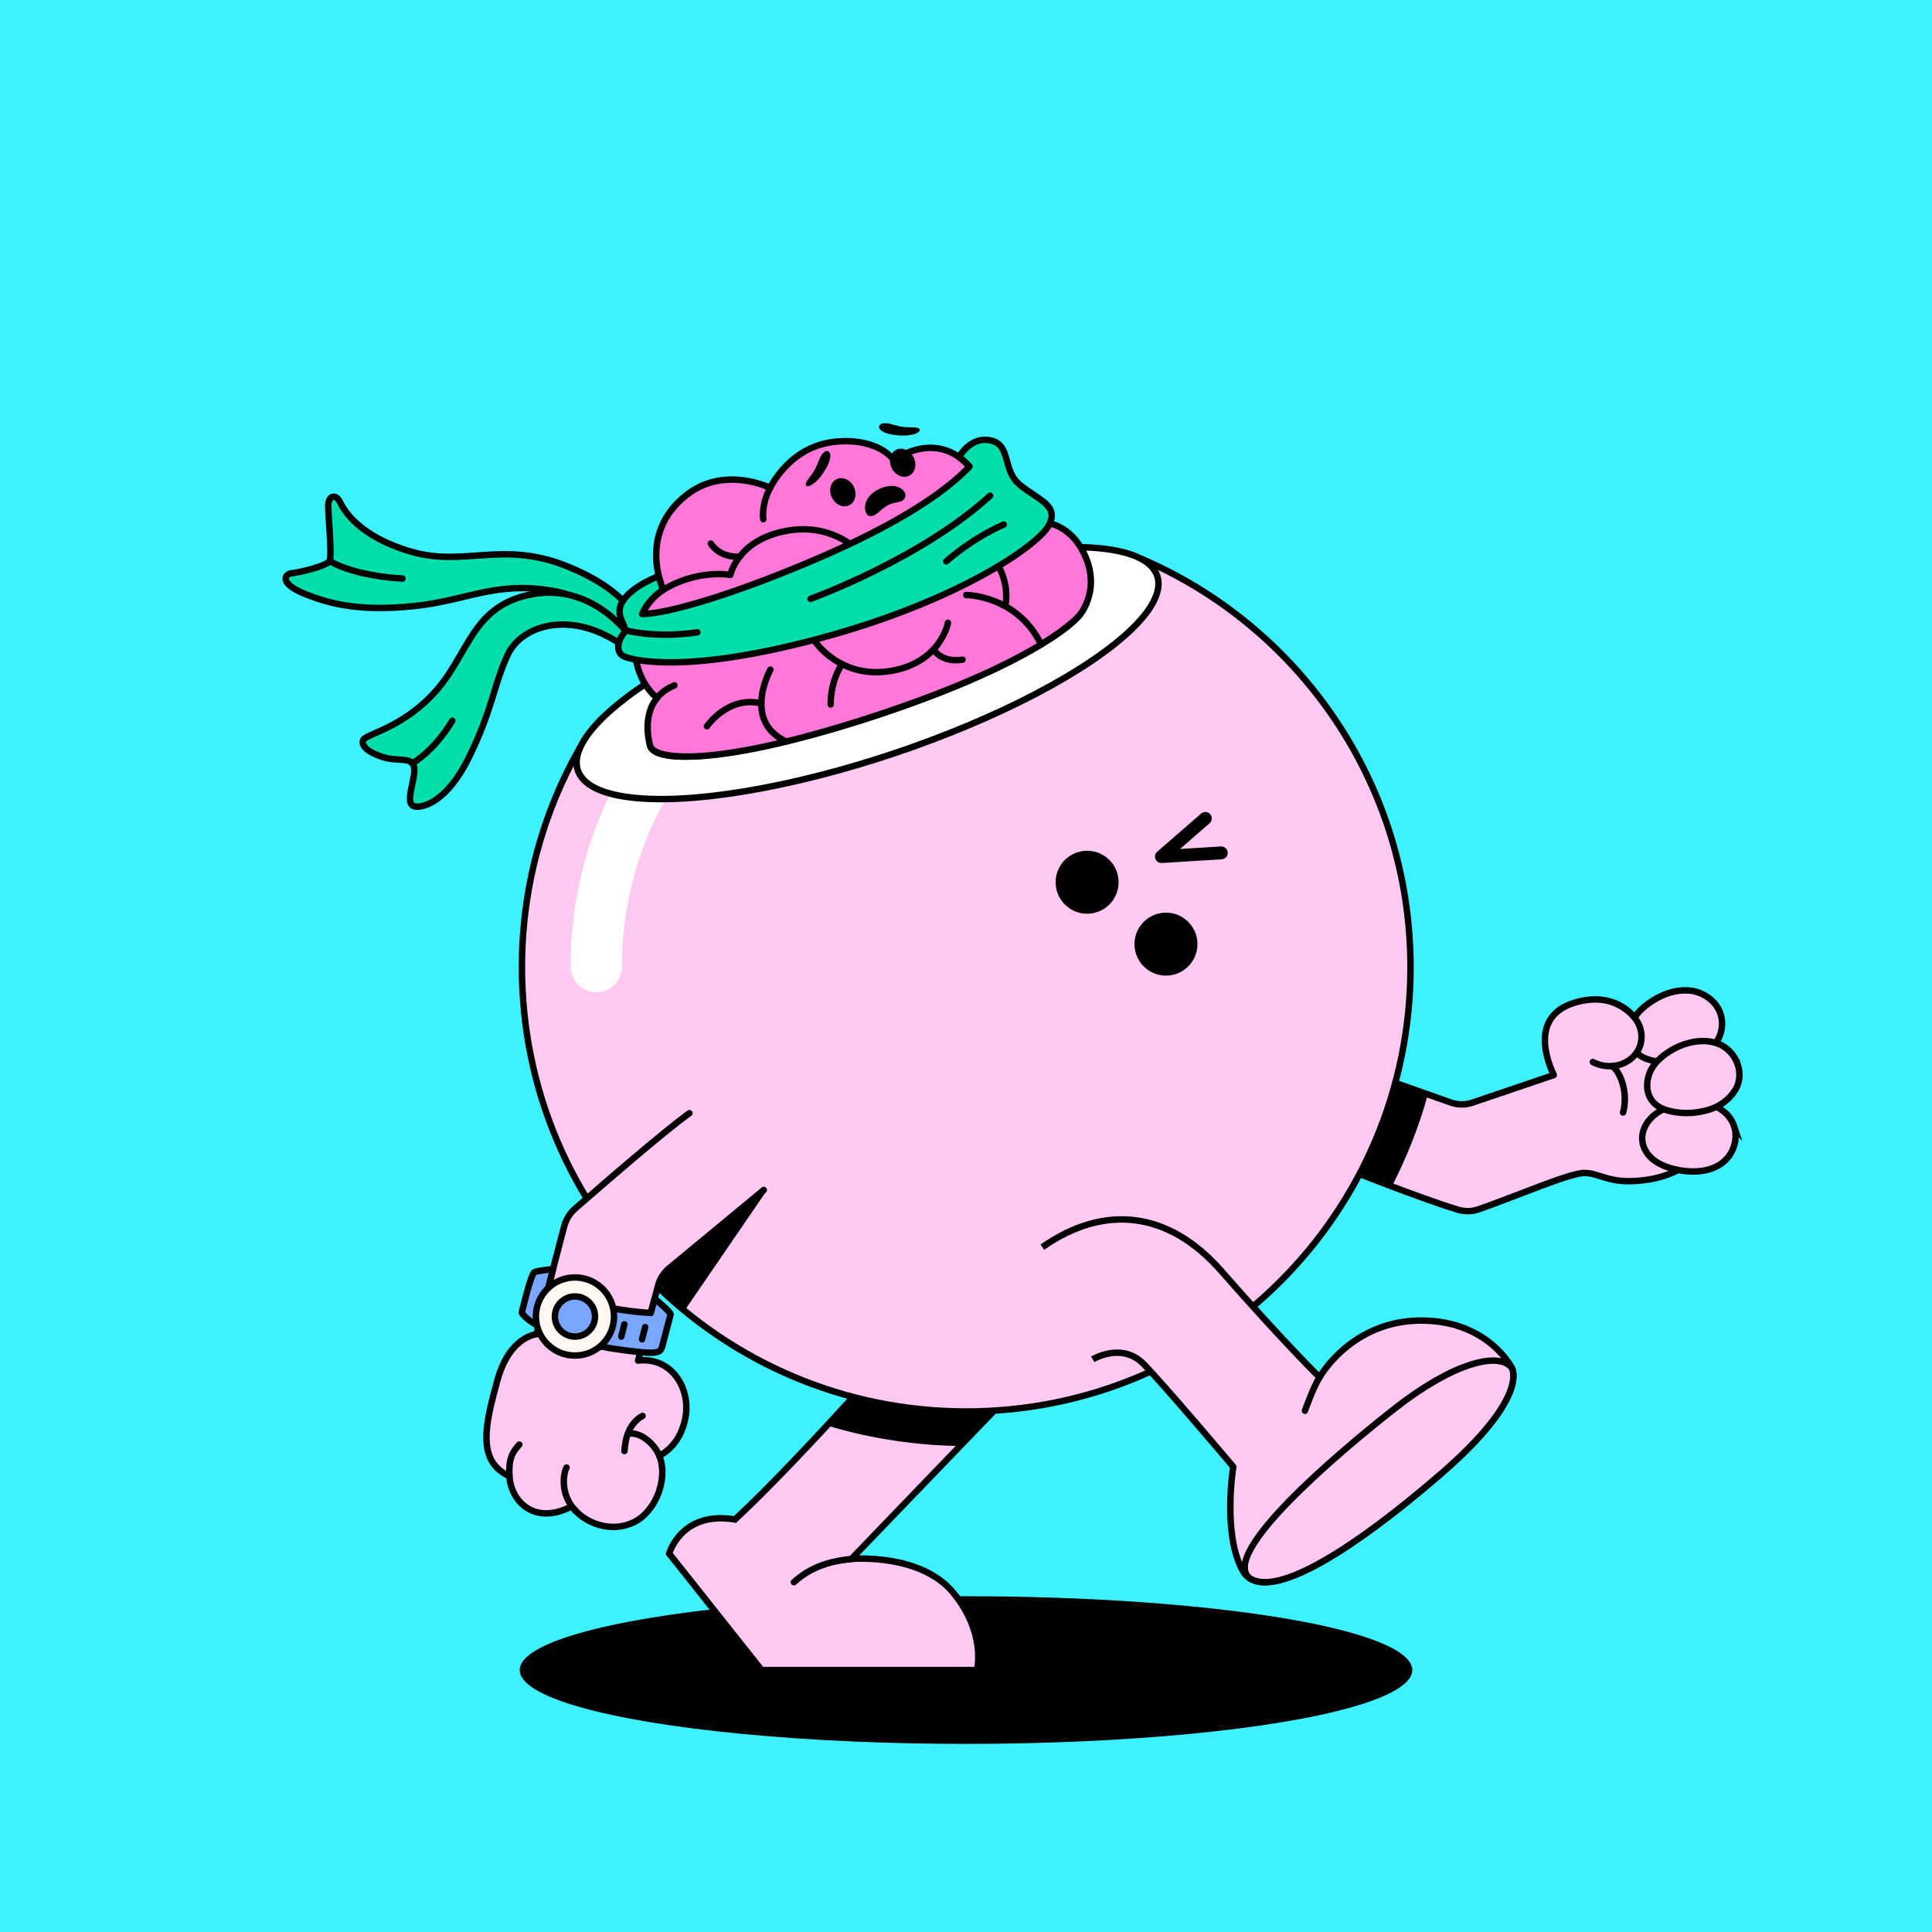 <?xml version="1.0" encoding="UTF-8"?>
<svg xmlns="http://www.w3.org/2000/svg" viewBox="0 0 600 600">
<rect x="0" y="0" width="600" height="600" fill="#333333" stroke="none"/>
<svg id="uuid-b5df70f2-f26b-4cc4-9992-c02ca3e1ffe7" data-name="BACKGROUND" xmlns="http://www.w3.org/2000/svg" viewBox="0 0 600 600"><defs><style>
      .uuid-b49e1da8-89ab-4517-8063-4eac3fbcc068 {
        fill: #3ef1ff;
      }
    </style></defs><rect class="uuid-b49e1da8-89ab-4517-8063-4eac3fbcc068" x="-1" y="-1" width="602" height="602"/></svg>
<svg id="uuid-dbde9422-7524-4caa-9aef-973de947a85a" data-name="BACKGROUND" xmlns="http://www.w3.org/2000/svg" viewBox="0 0 600 600"><defs><style>
      .uuid-00b29d56-32db-44bc-b865-b505689ce7f2, .uuid-bc0c1d1d-f35d-4801-ab0a-7ed1f6579806 {
        fill: #fff;
      }

      .uuid-721045bb-6a0a-43b1-bbbb-700680bef5ac, .uuid-8bce232e-cf9f-4930-aa41-bc826f060c10, .uuid-bc0c1d1d-f35d-4801-ab0a-7ed1f6579806, .uuid-7a18d1de-3b5c-43f4-b300-729f0a8ada13, .uuid-9a9b3e9a-3b64-462c-a5b9-1ed4fe14cc54, .uuid-49737ab1-df19-44de-9973-63511c143097, .uuid-f441cade-332c-4c12-ac30-b324c1b26b62 {
        stroke: #000;
        stroke-width: 2px;
      }

      .uuid-721045bb-6a0a-43b1-bbbb-700680bef5ac, .uuid-8bce232e-cf9f-4930-aa41-bc826f060c10, .uuid-bc0c1d1d-f35d-4801-ab0a-7ed1f6579806, .uuid-49737ab1-df19-44de-9973-63511c143097 {
        stroke-miterlimit: 10;
      }

      .uuid-721045bb-6a0a-43b1-bbbb-700680bef5ac, .uuid-8bce232e-cf9f-4930-aa41-bc826f060c10, .uuid-7a18d1de-3b5c-43f4-b300-729f0a8ada13, .uuid-f441cade-332c-4c12-ac30-b324c1b26b62 {
        fill: #ffc9f1;
      }

      .uuid-8bce232e-cf9f-4930-aa41-bc826f060c10, .uuid-bc0c1d1d-f35d-4801-ab0a-7ed1f6579806, .uuid-7a18d1de-3b5c-43f4-b300-729f0a8ada13, .uuid-9a9b3e9a-3b64-462c-a5b9-1ed4fe14cc54, .uuid-49737ab1-df19-44de-9973-63511c143097 {
        stroke-linecap: round;
      }

      .uuid-7a18d1de-3b5c-43f4-b300-729f0a8ada13, .uuid-9a9b3e9a-3b64-462c-a5b9-1ed4fe14cc54, .uuid-f441cade-332c-4c12-ac30-b324c1b26b62 {
        stroke-linejoin: round;
      }

      .uuid-9a9b3e9a-3b64-462c-a5b9-1ed4fe14cc54 {
        fill: none;
      }

      .uuid-49737ab1-df19-44de-9973-63511c143097 {
        fill: #a07bff;
      }
    </style></defs><path class="uuid-7a18d1de-3b5c-43f4-b300-729f0a8ada13" d="m409.81,359.6c9.2,3.77,29.89,12.05,42.79,16.03,2.11.65,4.41.69,6.5-.04,11.79-4.08,28.47-11.39,33.03-11.32,5.25.08,7.8,3.93,19.88,2.04,13.36-2.1,22.43-11.99,20.93-23.3-4.21-43.28-25.18-26.79-25.18-26.79,0,0-5.84-8.75-18.76-4.82-11.83,3.6-10.2,14.44-6.47,22.47l-25.29,8.58c-2.14.72-4.45.71-6.59-.02l-35.7-12.61"/><path class="uuid-8bce232e-cf9f-4930-aa41-bc826f060c10" d="m533.36,312.82c2.5,3.94,1.62,9.14-1.57,12.4-2.47,2.53-5.88,3.88-9.32,4.4-2.8.43-5.7.42-8.49-.08-2.14-.39-4.29-1.1-5.79-2.75-1.66-1.83-2.27-4.46-1.98-6.87.51-4.17,3.84-7.14,7.22-9.26,3.17-1.98,6.86-3.26,10.64-3.09,3.8.18,7.36,2.19,9.3,5.24Z"/><path class="uuid-8bce232e-cf9f-4930-aa41-bc826f060c10" d="m538.57,349.84c.97,3.03.32,6.43-1.5,9.01-3.77,5.33-11.17,5.65-16.96,4.27-3.31-.79-6.69-2.21-8.67-5.13-3.13-4.61-.82-9.79,3.48-12.56,2.58-1.66,5.61-2.67,8.63-3.14,5.73-.89,13.1,1.51,15.03,7.56Z"/><path class="uuid-8bce232e-cf9f-4930-aa41-bc826f060c10" d="m538.71,328.53c1.8,2.99,2.06,6.89.22,9.9-1.95,3.2-4.94,5.25-8.49,6.28-3.66,1.07-7.64,1.27-11.4.44-2.25-.5-4.53-1.38-5.96-3.28-1.86-2.47-1.89-5.68-.85-8.49,1.2-3.24,4.17-5.69,7.09-7.37,6.15-3.56,15.21-4.43,19.39,2.52Z"/><path class="uuid-8bce232e-cf9f-4930-aa41-bc826f060c10" d="m501.85,311.68s9.27,3.84,7.77,12.02c-1.04,5.68-8.17,9.55-14.94,6.13"/><path class="uuid-9a9b3e9a-3b64-462c-a5b9-1ed4fe14cc54" d="m500.67,331.08c2.41,1.63,5.11,8.04,3.4,14.42"/><path d="m443.44,339.88c-2.88,10.58-6.94,20.23-11.17,28.59-10.17-3.78-21.16-9.53-27-11.93l11.83-26.02,26.35,9.36Z"/><ellipse cx="300" cy="518.65" rx="138.6" ry="22.93"/><path class="uuid-721045bb-6a0a-43b1-bbbb-700680bef5ac" d="m319.36,427.14c-1.16,1.05-54.95,57-54.95,57,0,0,21.51-1.95,31.74,10.62,10.23,12.57,7.26,23.89,7.26,23.89h-66.9s-28.69-36.17-28.69-36.17c0,0,3.74-13.4,20.44-10.59,20.9-19.38,55.52-59.13,55.52-59.13l35.59,14.38Z"/><path d="m283.78,412.76l31.28,12.64-3.24,9.5c-2.93,3.03-9.76,10.12-13.64,14.14-11.92,0-27.98-2.13-41.33-6.37,13.95-15.1,26.93-29.92,26.93-29.92Z"/><path class="uuid-721045bb-6a0a-43b1-bbbb-700680bef5ac" d="m354.45,173.54l-.11.27-174.2,58.29c-11.49,20.13-18.05,43.43-18.05,68.27,0,76.2,61.77,137.98,137.97,137.98s137.98-61.77,137.98-137.98c0-56.89-34.43-105.72-83.58-126.83Z"/><path class="uuid-9a9b3e9a-3b64-462c-a5b9-1ed4fe14cc54" d="m264.41,484.14c-4.06.49-11.49,1.36-17.85,7.23"/><path class="uuid-00b29d56-32db-44bc-b865-b505689ce7f2" d="m185.17,308.14c-4.41,0-7.98-3.57-7.98-7.98,0-67.74,55.11-122.86,122.86-122.86,4.41,0,7.98,3.57,7.98,7.98s-3.57,7.98-7.98,7.98c-58.94,0-106.9,47.95-106.9,106.9,0,4.41-3.57,7.98-7.98,7.98Z"/><path d="m203.75,397.46l34.2-27.46-24.86,36.3c-6.73-5.1-3.66-2.61-9.34-8.83Z"/><path class="uuid-f441cade-332c-4c12-ac30-b324c1b26b62" d="m323.72,387.31c19.14-13.4,39.15-11.3,55.52,7.36,19.6,22.35,30.57,33.06,30.57,33.06,0,0,10.74-19.34,34.77-17.5,18.26,1.4,24.84,14.43,24.84,14.43,0,0,6.21,8.82-22.45,33.5-28.66,24.68-54.93,40.92-61.14,29.46-6.21-11.46-2.82-32.1-2.82-32.1,0,0-22.02-26.09-27.94-32.01-6.79-6.79-15.71-1.36-15.71-1.36"/><path class="uuid-721045bb-6a0a-43b1-bbbb-700680bef5ac" d="m446.97,458.17c-25.89,22.29-49.82,37.69-58.79,32.02-9.77-7.44,26.84-38.54,44.88-52.7,18.04-14.16,32.17-17.82,36.36-12.81,0,0,6.21,8.82-22.45,33.5Z"/><path class="uuid-9a9b3e9a-3b64-462c-a5b9-1ed4fe14cc54" d="m409.81,427.74c-1.89,2.86-4.55,10.38-4.55,10.38"/><ellipse class="uuid-bc0c1d1d-f35d-4801-ab0a-7ed1f6579806" cx="269.41" cy="209.07" rx="94.9" ry="26.25" transform="translate(-52.5 96.54) rotate(-18.55)"/><ellipse class="uuid-49737ab1-df19-44de-9973-63511c143097" cx="269.41" cy="209.07" rx="71.19" ry="13.32" transform="translate(-52.5 96.54) rotate(-18.55)"/><g><path class="uuid-7a18d1de-3b5c-43f4-b300-729f0a8ada13" d="m214.11,345.7c-8.05,5.83-25.34,20.79-35.52,29.67-1.67,1.45-2.82,3.41-3.39,5.55-3.14,11.67-8.55,33.44-8.55,33.44,0,0-8.42.58-12.19,14.35-3.64,13.3-6.64,25.06,3.77,29.75.35,7.47,7.51,15.45,19.2,9.41.14-.06,1.32,1.32,1.44,1.45,2.64,2.7,6.36,4.45,10.13,4.81,3.65.36,7.61-.67,10.43-3.08,3.29-2.81,5.4-6.94,6.05-11.2.4-2.61.26-5.31-.75-7.78,0,0,6.2-2.51,8.05-11.34,1.99-9.49-4.22-19.42-14.62-18.18l6.17-23.11c.51-2.2,1.74-4.16,3.49-5.59l29.38-24.3"/><path class="uuid-9a9b3e9a-3b64-462c-a5b9-1ed4fe14cc54" d="m204.73,452.06c-1.37-3.47-5.39-7.08-9-6.88"/><path class="uuid-9a9b3e9a-3b64-462c-a5b9-1ed4fe14cc54" d="m178.86,469.3c-5.16-5.27-3.82-11.97-2.9-13.54"/><path class="uuid-9a9b3e9a-3b64-462c-a5b9-1ed4fe14cc54" d="m158.22,458.45c-.27-5.22.73-7.32,3.06-9.83"/><path class="uuid-9a9b3e9a-3b64-462c-a5b9-1ed4fe14cc54" d="m193.93,450.63c.14-2.07.48-4.16,1.32-6.06.85-1.95,2.36-3.88,4.31-4.85"/></g></svg>
<svg id="uuid-175be159-db61-4df5-a3ec-4e569af78a21" data-name="BODY" xmlns="http://www.w3.org/2000/svg" viewBox="0 0 600 600"><defs><style>
      .uuid-cb5ad370-d590-4d84-8471-319d1a4c5aa5 {
        fill: none;
        stroke: #000;
        stroke-linecap: round;
        stroke-linejoin: round;
        stroke-width: 4px;
      }
    </style></defs><g id="uuid-13c94933-b88a-4a0e-9bd5-264a3853387a" data-name="expressions"><g id="uuid-006bcb9c-427f-47d9-92c9-0f51d1e9073c" data-name="mouth"><circle cx="362.12" cy="293.18" r="9.78" transform="translate(-9.59 12.26) rotate(-1.91)"/></g><g id="uuid-aa5f76af-2ff8-4e7f-a2a4-73d690451a8d" data-name="eye L"><circle cx="337.63" cy="273.96" r="9.78" transform="translate(-8.96 11.43) rotate(-1.91)"/></g><g id="uuid-4d2b7d8b-0a30-48e5-b672-08579e330a1a" data-name="eye R"><polyline class="uuid-cb5ad370-d590-4d84-8471-319d1a4c5aa5" points="374.33 254.17 360.69 266.02 379.28 264.87"/></g></g></svg>
<svg id="uuid-39dff219-9e19-48c2-9e34-cadd47e3fa29" data-name="BODY" xmlns="http://www.w3.org/2000/svg" viewBox="0 0 600 600"><defs><style>
      .uuid-8ea0a070-6485-4467-a882-6a678192df94 {
        fill: #7aa6ff;
      }

      .uuid-8ea0a070-6485-4467-a882-6a678192df94, .uuid-2d9e3db4-341e-407d-8af0-075f449215a0, .uuid-cd755845-3013-4a0d-82f9-783fcd3dda15 {
        stroke: #000;
        stroke-linecap: round;
        stroke-linejoin: round;
        stroke-width: 2px;
      }

      .uuid-2d9e3db4-341e-407d-8af0-075f449215a0 {
        fill: #fff7f0;
      }

      .uuid-cd755845-3013-4a0d-82f9-783fcd3dda15 {
        fill: none;
      }
    </style></defs><g id="uuid-0bddc305-27d8-4ea5-862d-046e5ab4ffae" data-name="uuid-e2fbca77-8e7a-49a9-ad56-906492ae40c9"><g id="uuid-a4e09157-4eb3-4d2b-b6da-ed8f9f5e45a4" data-name="uuid-e52b1ae6-7e41-417a-a53a-e6c5d75aeb92"><g><path class="uuid-8ea0a070-6485-4467-a882-6a678192df94" d="m171.75,394.13s-4.65.45-5.76.95c-1.11.51-3.78,11.83-3.93,12.49s6.85,9.32,36.81,12.35c5.87.59,6.42-.22,6.86-2.04.44-1.82,2.36-8.9,2.53-9.64s-4.96-4.93-4.96-4.93l-1.19,4.44s-10.85-.49-19.61-3.38c-8.76-2.9-12.13-4.84-12.13-4.84l1.38-5.4Z"/><line class="uuid-cd755845-3013-4a0d-82f9-783fcd3dda15" x1="193.91" y1="411.28" x2="192.95" y2="415.08"/><line class="uuid-cd755845-3013-4a0d-82f9-783fcd3dda15" x1="200.36" y1="412.14" x2="199.39" y2="415.94"/><circle class="uuid-2d9e3db4-341e-407d-8af0-075f449215a0" cx="178.56" cy="408.85" r="12.13"/><circle class="uuid-8ea0a070-6485-4467-a882-6a678192df94" cx="178.56" cy="408.85" r="6.23"/></g></g></g></svg>
<svg id="uuid-a3f28a2b-9461-4e4d-b00c-2d487f48f076" data-name="BODY" xmlns="http://www.w3.org/2000/svg" viewBox="0 0 600 600"><defs><style>
      .uuid-acb057e4-f306-4fba-b40b-dbc41b13acec {
        fill: #ff78d8;
      }

      .uuid-acb057e4-f306-4fba-b40b-dbc41b13acec, .uuid-aceaffa3-efee-4308-a432-20436515d004, .uuid-d8124620-b43e-4bc1-beb5-309127ff787b {
        stroke: #000;
        stroke-linecap: round;
        stroke-linejoin: round;
        stroke-width: 2px;
      }

      .uuid-aceaffa3-efee-4308-a432-20436515d004 {
        fill: #00dfa9;
      }

      .uuid-d8124620-b43e-4bc1-beb5-309127ff787b {
        fill: none;
      }
    </style></defs><g id="uuid-e8139ec1-edd0-4f0d-8fd4-48880cb3b56d" data-name="uuid-cf5c384c-56be-4047-b09e-8fa456ae6f54"><g id="uuid-1c116393-5c5f-40bc-a11f-a356b6e372f0" data-name="uuid-4260774e-7531-4491-80c5-0b19b5b0241d"><g><path class="uuid-acb057e4-f306-4fba-b40b-dbc41b13acec" d="m201.92,231.71s-2.8-9.09,2.15-14.96c0,0-6.16-4.45-6.83-14.26-.95-13.86,8.76-19.32,8.76-19.32,0,0-8.28-17.27,7.18-29.43,11.83-9.3,25.99-2.22,25.99-2.22,0,0,6.05-13.07,20.43-14.36,13.55-1.21,18,5.76,18,5.76,0,0,16.37-12.58,27.61,7.79,0,0,14.36.61,11.53,11.53,0,0,12.74-3.44,19.31,8.49,6.57,11.93-.77,20.29-.77,20.29,0,0-10.85,13.76-61.62,30.66-50.77,16.9-70.37,14.46-71.73,10.02h0Z"/><g><path class="uuid-d8124620-b43e-4bc1-beb5-309127ff787b" d="m205.99,183.18c10.42-6.47,20.83-4.65,20.83-4.65,0,0,2-10.05,15.78-13.33,14.87-3.54,23.45,5.45,23.45,5.45"/><path class="uuid-d8124620-b43e-4bc1-beb5-309127ff787b" d="m229.73,172.86c-6.44.41-8.97-4.04-8.97-4.04"/><path class="uuid-d8124620-b43e-4bc1-beb5-309127ff787b" d="m239.16,151.52c-2.83,5.36-2.12,9.71-2.12,9.71"/><path class="uuid-d8124620-b43e-4bc1-beb5-309127ff787b" d="m302.46,169.32c11.93,5.36,9.91,17.9,9.91,17.9"/><path class="uuid-d8124620-b43e-4bc1-beb5-309127ff787b" d="m323.33,200.12c-7.52-15.33-23.26-15.33-23.26-15.33"/><path class="uuid-d8124620-b43e-4bc1-beb5-309127ff787b" d="m294.39,193.41s-2.14,12.32-17.71,14.95c-15.57,2.63-23.36-8.9-23.36-8.9"/><path class="uuid-d8124620-b43e-4bc1-beb5-309127ff787b" d="m261.47,206.23c-3.81,5.97-3.5,12.54-3.5,12.54"/><path class="uuid-d8124620-b43e-4bc1-beb5-309127ff787b" d="m244.19,230.3c-13.83-6.37-4.93-22.35-4.93-22.35"/><path class="uuid-d8124620-b43e-4bc1-beb5-309127ff787b" d="m236.44,218.46c-10.33-2.52-16.9,7.08-16.9,7.08"/><path class="uuid-d8124620-b43e-4bc1-beb5-309127ff787b" d="m204.07,216.75c1.89-2.6,5.39-3.91,5.39-3.91"/><path class="uuid-d8124620-b43e-4bc1-beb5-309127ff787b" d="m289.91,201.67c2.91,4.46,9.02,3.19,9.02,3.19"/></g><g><g><g><path class="uuid-aceaffa3-efee-4308-a432-20436515d004" d="m198.41,193.59s-2.9-10.08-22.72-17.9c-19.82-7.82-31.55.44-48-4.36-16.45-4.81-20.9-12.96-22.18-15.52-1.28-2.56-3.44-1.75-3.57.88s1.28,15.98.4,17.53-9.03,3.51-11.6,3.78-3.98,3.24,3.84,6.4,17.16,5.56,33.84,3.84c16.69-1.72,25.08-7.69,42.67-4.85,17.6,2.83,25.08,17.39,25.08,17.39l2.22-7.18h0Z"/><path class="uuid-aceaffa3-efee-4308-a432-20436515d004" d="m102.34,174.21c8.36,4.92,22.65,5.46,22.65,5.46"/></g><g><path class="uuid-aceaffa3-efee-4308-a432-20436515d004" d="m194.01,200.97c-15.73-11.73-32.01-7.28-36.46,2.63-4.45,9.91-4.57,16.51-11.8,31.37-7.51,15.42-15.96,16.35-17.6,15.22-2.43-1.69,1.42-9.44.34-12.34-1.08-2.9-4.92-1.21-9.71-2.76-4.79-1.55-6.67-3.61-6-5.26.77-1.89,12.4-3.67,22.72-15.4,10.31-11.73,11.22-26.6,30.03-29.93,19.09-3.39,30.44,13.52,30.44,13.52l-1.97,2.97h0Z"/><path class="uuid-aceaffa3-efee-4308-a432-20436515d004" d="m128.04,237.06s6.65-3.62,12.42-13.23"/></g></g><g><path class="uuid-aceaffa3-efee-4308-a432-20436515d004" d="m204.57,178.91s.87,3.36,1.42,4.27c0,0-4.22,2.27-6.59,7.49,7.67.09,30.16-6.48,57.66-18.61,27.51-12.13,39.11-21.96,44.03-27.19,0,0-1.71-1.93-3.27-2.91,0,0,3.63-6.71,10-5.14,6.37,1.57,3.24,9.35,9.2,14.01s11.93,6.27,8.65,12.39c-3.29,6.12-27.76,23.21-70.03,34.74-42.27,11.53-59.01,7.08-61.69,5.97-2.68-1.11-2.38-4.5-.4-7.03,1.97-2.53-3.17-5.28-.2-10.13s11.22-7.84,11.22-7.84h0Z"/><g><path class="uuid-d8124620-b43e-4bc1-beb5-309127ff787b" d="m194.01,195.71c11.07,2.68,22.55.66,22.55.66"/><path class="uuid-d8124620-b43e-4bc1-beb5-309127ff787b" d="m307.48,153.95c-21.6,19.72-55.78,32.04-55.78,32.04"/><path class="uuid-d8124620-b43e-4bc1-beb5-309127ff787b" d="m311.72,162.9c-10.11,4.4-17.85,11.43-17.85,11.43"/></g></g></g><g><path d="m269.96,160.23c2.11.34,3.34-1.98,5.73-3.3,2.39-1.32,4.9-.52,5.46-2.74.48-1.9-3.02-5.03-8.6-2.08-5.34,2.83-4.14,7.86-2.59,8.11Z"/><path d="m255.89,140.45c-1.53,1.45-1.61,3.12-2.79,5.31s-3.13,3.79-2.79,4.93c.29.98,3.51-.3,6.31-5.39,2.68-4.87.4-5.91-.73-4.85h0Z"/><path d="m274.07,131.5c2.09-.33,3.45.62,5.91,1.02,2.46.4,4.91-.17,5.61.79.6.83-2.38,2.6-8.12,1.72-5.5-.84-4.93-3.29-3.4-3.53h0Z"/><ellipse cx="261.76" cy="152.85" rx="3.79" ry="4.5" transform="translate(-40.6 131.44) rotate(-26.23)"/><ellipse cx="280.33" cy="143.71" rx="3.79" ry="4.5" transform="translate(-34.65 138.7) rotate(-26.23)"/></g></g></g></g></svg>
</svg>